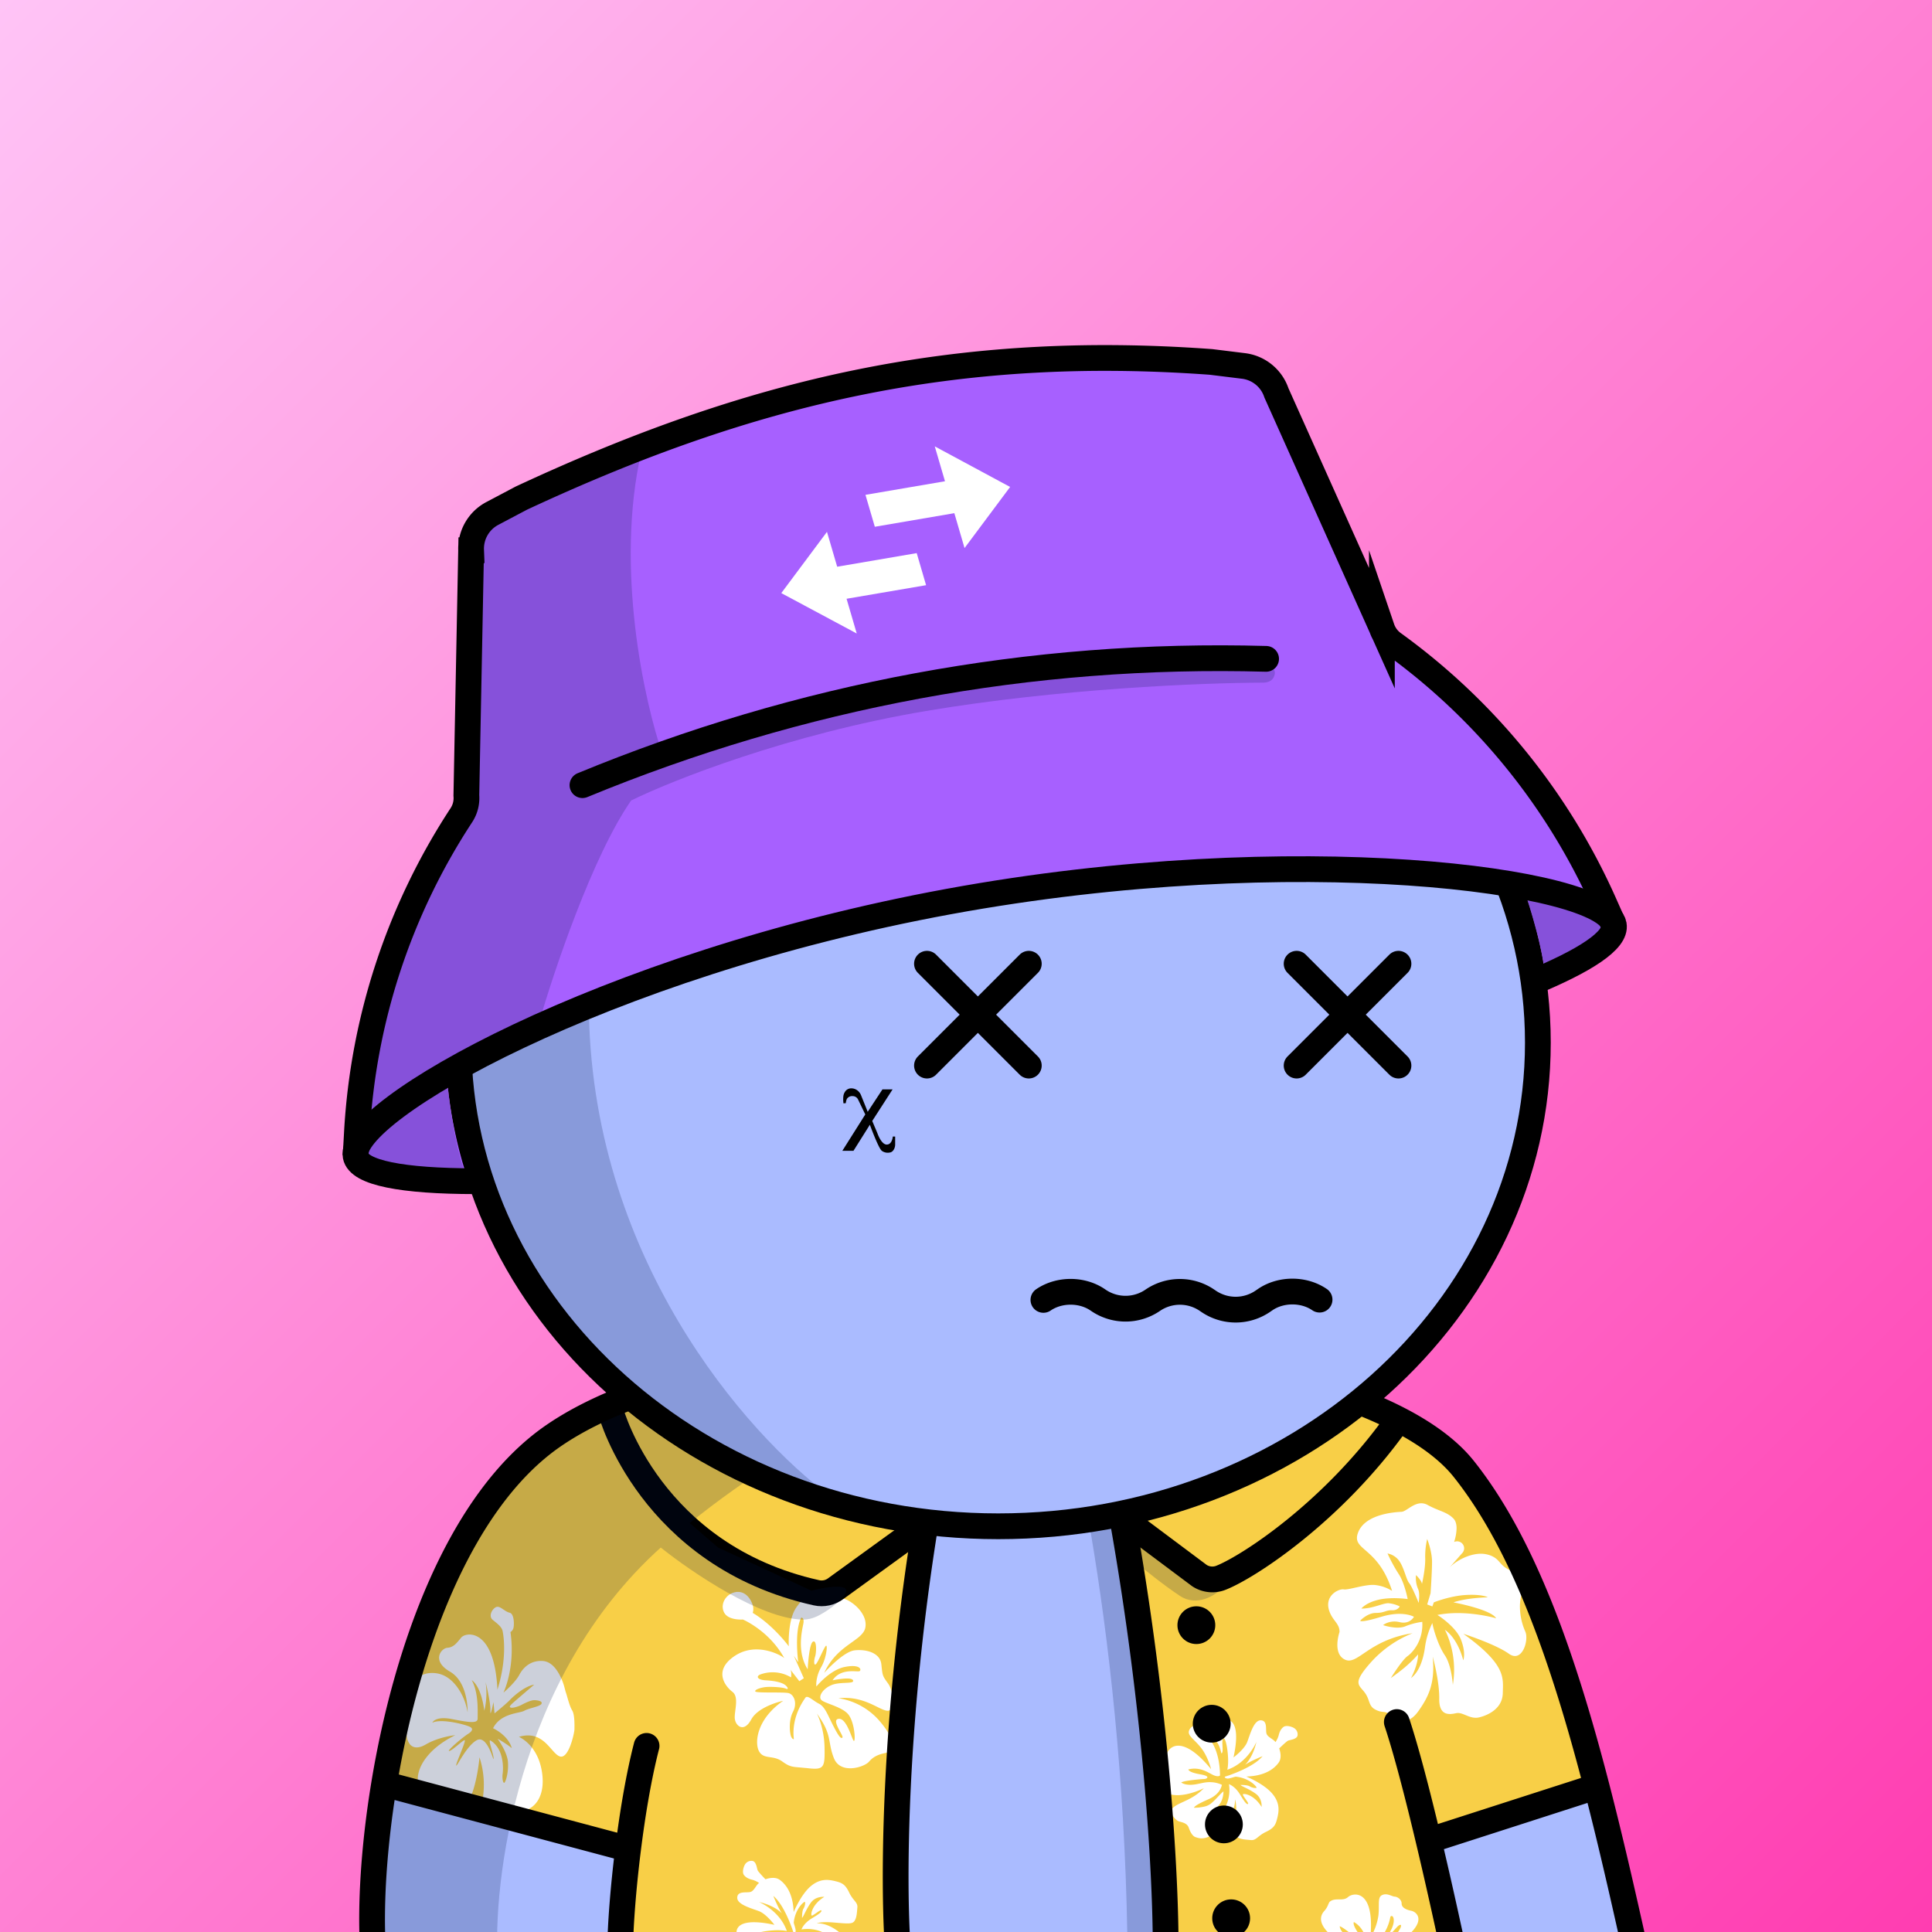<svg
      xmlns="http://www.w3.org/2000/svg"
      preserveAspectRatio="xMidYMin meet"
      fill="none"
      viewBox="0 0 1500 1500"
    >
      <rect x="0" y="0" width="1500" height="1500" fill="#333333" stroke="none"/>
      <g>
      <path fill="url(#prefix__paint0_linear_53_30462)" d="M0 0h1500v1500H0z"/><defs><linearGradient id="prefix__paint0_linear_53_30462" x1="0" y1="0" x2="1500" y2="1500" gradientUnits="userSpaceOnUse"><stop stop-color="#FFC4F6"/><stop offset="1" stop-color="#FF3DB1"/></linearGradient></defs>
      <g clip-path="url(#prefix__clip0_53_28902)"><path d="M288.689 1505.46l13.36-114.71 184.06 50.66-2.67 64.05h-194.75zM1108 1433.32l14.43 70.68H1265l-32.74-114-124.26 43.32z" fill="#ABF"/><path d="M1234.09 1389.91l-1.71.53-19.66 6.06-102.72 31.64.59 2.99 13.82 69.38H480.84l4.42-40.4v-.11l2.71-24.81-101.26-29.1-13.09-3.76-10.37-2.99L315.5 1386l-21.79-6.26 10.49-35.71 13.85-47.18 11.62-44.85 47.33-84s34.09-40.25 77.5-64.5c6.671-3.83 49.624-24.73 56.86-27.35 1.771 2.12 5.65 2.14 7.63 4.06 50.51-26.71 90.16-34.99 263.51-37.21 162.67-2.07 237 34.5 266.42 47.62 3.41-2.84 6.62 2.08 9.59-1.22l62 37.24 38.21 52.88 21.53 39.85 4.57 9.09 14 27.93 35.27 133.52z" fill="#F8CF47"/><path d="M904.51 1506.46h-10.45l-190.05-.99h-2.92v-.01l-4.33-141.95 15.97-178.6.12-1.36L747 1043.5l99 8.5 29.96 130.02.49 3.1 13.58 85.27 8.65 87.59 4.16 108.97 1.67 39.51z" fill="#ABF"/><path d="M659.27 1469.31c-3.06-6.46-5.75-7.56-10.761-8.78-5.01-1.21-11.74-2.44-19.32 4.15-7.58 6.6-13 19.88-13 19.88-.49-15.25-6.6-22.08-10.88-25.12-4.28-3.05-11-.37-11-.37s-5.26-5.37-6-6.84c-.74-1.46-.999-7.07-4.279-7.43a5.843 5.843 0 00-3.338.61 5.83 5.83 0 00-2.412 2.38c-.73 1.23-2.441 5.74-.611 8.06 1.83 2.31 4.52 3.17 6.72 3.67 1.78.55 3.465 1.37 5 2.43-2.33 1.34-3.79 6.22-6.85 6.98-3.06.77-10-.99-10.15 4.4-.15 5.4 11.13 8.29 16.87 10.49 5.74 2.19 12 10.61 12 10.61-25-5.38-29.56 1.18-29.4 5.99h17.47a41.03 41.03 0 015.81-1.16c10.52-1.46 15.77 0 15.77 0-5.5-15.96-21.64-22.54-21.64-22.54 12.36 2.81 17.46 8.46 17.83 8.87-3.17-4.64-6.699-13.63-6.699-13.63 8.35 6.98 14.399 24.56 15.649 28.46.16.49.24.76.24.76s.69.28 1.15-.76c.151-.37.252-.76.3-1.16.22-1.54-1.539-5.98-1.459-6.63 1.1-10.69 7.94-16.28 8.55-16.03.61.25.25 3.29-1 5.23-1.25 1.95-1.101 7.21-1.101 7.21 1.22-1.1 3.061-6.6 6.851-11.83 3.79-5.24 10.419-4.48 10.419-4.48-9.9 5.98-10.879 14.51-9.659 14.51 1.22 0 6.849-4.99 7.339-3.99.49 1-1 2.32-7.46 6.22s-7.949 8.54-7.949 8.54a29.007 29.007 0 0117.139 2.48h12.59c-10.43-8.42-17.88-7.14-17.88-7.14s2.45-1.69 14.06-.65 13.821 1 15.401-1.52c1.58-2.51 1.719-6.1 2.079-10.24.36-4.14-3.339-5.16-6.389-11.63zm-43.161 31.15c.16.49.24.76.24.76s.69.28 1.15-.76h-1.4.01zM1080.58 1500.46h-1.77 1.77zm-33.96-27.59c-4 3.62-9.77.08-14.09 3.53-1.16.93-1.38 3.99-4.32 7.24-2.94 3.25-4.67 8.45 2.16 15.96.27.29.54.58.82.86h11.36c-2.41-2.89-2.41-4.91-2.41-4.91 1.35.29 4.52 2.54 7.56 4.91h6.62c-4.72-6.91-3.12-8.18-3.12-8.18 3.27 1.92 5.89 4.77 7.52 8.18h5.53c2.11-33.69-13.8-31.08-17.63-27.58v-.01zm34 27.59c1.6-1.5 3.57-3.99 4.93-5.17 2-1.71 4-1.22-.4 5.17h10.37c11-11.15 3.36-16.28.39-16.88-3.74-.75-7.68-2.34-7.68-5.62 0-3.27-3.28-5.34-5.44-5.43-2.16-.09-5.79-3-9.68-1.21-3.89 1.79-1.91 7.41-2.94 16.04a44.93 44.93 0 01-4.07 13.1h8.82a35.52 35.52 0 004.5-11.97c.34-1.55 2.93-1.55 2.68 3.19-.19 3.49-2.2 7.11-3.25 8.79M1004.43 1341.5c-1.22-.72-5.74-2.43-8.06-.61-2.32 1.83-3.18 4.52-3.68 6.72a18.917 18.917 0 01-2.44 4.99c-1.34-2.32-6.23-3.78-7-6.84-.77-3.05 1-9.97-4.4-10.11-5.4-.14-8.31 11.09-10.51 16.83-2.2 5.73-10.64 11.97-10.64 11.97 4.69-21.63.34-27.93-4.06-29.12a7.424 7.424 0 00-5.6.85c-3.18 2.1-7.09 3.76-9.41 1.43-2.32-2.32-6.11-1.46-7.7 0-.302.26-.639.48-1 .65-2 1.07-5.49 2-6.72 5.33-1.47 3.99 3.91 6.58 9.29 13.42 5.38 6.83 7.82 16.59 7.82 16.59-17.07-20.71-27.16-20.05-31.74-15.96a8.795 8.795 0 00-3 5.7c-.19 4.25-4.37 6.13-6.4 9.45-.579.9-.942 1.93-1.06 2.99-.1 1 .69 2.24 1.33 4.21.422 1.29.674 2.64.75 3.99.24 4.23 2.51 8.91 11.74 9.68.35 0 .72.06 1.1.08 10.14.49 21.64-5.37 21.64-5.37-8 8.37-16.73 10.25-22 13.68-.42.27-.82.55-1.19.84-4.42 3.46-.42 8.19 2 10.14.312.27.647.51 1 .71 2 1.1 7 1.1 8.44 5.25 1.44 4.15 3.3 6.83 5.5 7.44 2.2.61 8.68 3.9 20.3-8.18a43.526 43.526 0 006.85-9.07c4-7.25 3.2-12.03 3.2-12.03s1.1 1.61 1 8.38c0 1.59-.12 3.45-.31 5.65-1 11.59-1 13.79 1.52 15.37 2.52 1.59 6.12 1.71 10.27 2.08 4.15.37 5.14-3.29 11.62-6.35 6.48-3.05 7.58-5.73 8.8-10.73 1.22-5 2.44-11.71-4.16-19.28-6.6-7.56-19.92-12.97-19.92-12.97 15.28-.47 22.12-6.58 25.18-10.85 3.06-4.27.37-10.97.37-10.97s5.38-5.25 6.84-5.99c1.46-.74 7.09-1 7.46-4.27.13-1.15-.09-2.3-.63-3.32a5.76 5.76 0 00-2.39-2.4zm-53.5 37.91s-.45 1.12 1.93 1.45c1.54.22 6-1.53 6.65-1.45 10.7 1.1 16.32 7.92 16.07 8.52-.25.61-3.3.25-5.26-.99-1.96-1.25-7.21-1.1-7.21-1.1 1.1 1.22 6.6 2.99 11.86 6.82s4.52 10.25 4.52 10.25c-6-9.88-14.54-10.86-14.54-9.64 0 1.22 5 6.84 4 7.32-1 .49-2.32-.99-6.24-7.44-.11-.19-.22-.37-.34-.54-3.83-5.98-8.21-7.39-8.21-7.39a29.167 29.167 0 01-3.55 19.15c-2.57 4.51-8.19 4.88-8.19 4.88s-.12-3.05 3.79-7.56 3.67-10.85 3.67-10.85c-2.33 1.7-5.63 6.09-9.78 9.5a13.149 13.149 0 01-5.2 2.33c-2.625.59-5.309.88-8 .85.69-1 1.68-2 6.85-4.52 1.3-.63 2.87-1.35 4.77-2.19 9.41-4.15 10.14-11.09 10.14-11.09a21.186 21.186 0 00-7.73-2c-.42 0-.86-.06-1.31-.07-5.38-.13-9.78 2-15.16 2.07-5.38.07-7.34-1.83-7.34-1.83 2.45-1.58 16.63-2.68 18-2.68 1.37 0 5.87-2.08-3.42-3.66-9.29-1.59-9.05-3.78-9.05-3.78 9.66-2.44 16.14 3.17 19.93 4.64 3.79 1.46 4.65 0 4.65 0-.25-18.06-6.48-25.86-7.34-27.2-.86-1.34 1-3.17 4.16.36s4.16 9.64 4.16 9.64c1.83.12.61-6.59.85-9.52.24-2.93 2.34-3.9 3.81 6.59 1.47 10.5 0 15.74 0 15.74 16-5.49 22.6-21.59 22.6-21.59-2.81 12.28-8.44 17.38-8.9 17.79 4.66-3.17 13.67-6.7 13.67-6.7-7.84 9.46-29.31 15.93-29.31 15.93v-.04zM444.19 1327.87c-2.15-3.47-3.8-10.9-4.8-13.7-1-2.8-1.4-7.08-5-13.87-3.6-6.78-7.95-10.41-13.07-10.72-5.46-.34-13.07 1.31-18.2 10.89-3.29 6.14-12.25 13.7-12.25 13.7s9.43-19.16 5.46-47.05a5.17 5.17 0 002.15-2.63c.83-2 1-11.57-2.81-12.39-3.81-.83-7.28-5.45-10.26-4.45-2.98.99-6.62 6.98-2.81 10.06s6.95 5.45 7.61 8.58c.66 3.13 3.81 20.64-4 45.56-2.32-48.19-24.49-44.89-28.13-40.44-3.64 4.45-6 7.6-10.76 7.93-4.76.33-12.57 10.07 2 18.49 14.57 8.42 13.73 31.69 13.73 31.69-1.65-11.56-10.09-28.39-24.15-30.38a22.813 22.813 0 00-5.09-.18c-1.425.1-2.832.37-4.19.81-7.58 2.51-10.9 10.03-9.92 18.03 1.33 10.73-2.65 15.35-3.8 25.42-.146 1.24-.19 2.49-.13 3.73 0 2.73.927 5.38 2.63 7.51 2.45 2.71 6.53 3.23 12.06 0 10.42-6.1 23-7.26 23-7.26-24.31 11.89-31.71 29.32-28.31 38.52a9.71 9.71 0 001.92 3.22 9.68 9.68 0 003.19 2.22c1.204.51 2.5.78 3.81.77 15.55.5 8.6 12.56 21.67 12.56 2.94 0 5.39-2 7.43-5.17a29.678 29.678 0 001.94-3.55c5.48-11.8 7.18-31.4 7.18-31.4a69.177 69.177 0 012.23 33.77c-.154.75-.348 1.49-.58 2.21-.21.64-.344 1.29-.4 1.95-.37 4.65 3.6 7.98 8.84 6.48a13.288 13.288 0 004.25-2.72c1.79-1.49 3.58-3.09 5.18-3.58.324-.1.661-.15 1-.14.925.08 1.807.43 2.54 1 1.91 1.31 4.1 3.33 9.53 2.75.32 0 .62-.08.93-.13 10.55-1.7 18.31-13.15 14.61-32.22-3.81-19.65-17.54-25.25-17.54-25.25 19.36-5.78 24.82 12.87 31.77 15.18 6.95 2.32 11.35-18.46 11.35-21.11 0-2.64.34-11.22-1.81-14.69zm-23.82-4.99c-1.16 2.14-9.93 3.34-13.41 5.39-3.48 2.04-18.25 1.66-24.14 13.54 0 0 11.57 5.17 14.54 15.41a79.012 79.012 0 00-11.08-7.27s7.61 10.07 8.11 18.32c.5 8.25-1.82 15.19-2.82 15.85-1 .66-1.82-3.63-1.32-6.98.5-3.35 1.39-19.05-9.34-25.76-2.57-1.61 3 11.89 2.23 14.37-.23.7-5.13-19.32-13.24-14.53-8.11 4.79-15.23 20.8-15.72 19.48-.49-1.33 8.44-20.31 6.45-19.65-1.99.66-9.93 8.42-11.91 8.42-1.98 0 10-10.33 14.89-13.42 1.1-.69 5.3-3.48 1-5.45-4.06-1.88-22.16-6.52-28.95-3.09.1-.26 2.31-5.36 15.37-2.8 13.41 2.64 19.81 3.52 19.82-.39 0-6.79.7-20.08-4.59-29.82 0 0 7.11 3.68 9.76 23.72a58.41 58.41 0 001-22.29c.33 1.32 4 16.14 3.72 22.29-.26 6.43 2.39-6.71 2.39-6.71l.82 8.75s8.77-7.1 12.08-10.56c3.31-3.47 11.92-10.74 18.7-11.73 0 0-9.27 7.92-14.07 12.05-4.8 4.13-5.79 5.28-4 5.78s6.46-1.16 8.28-2.14c1.82-.99 6.95-3.64 9.76-3.64 2.81 0 6.82.75 5.67 2.86zM1184.22 1266.72a48.3 48.3 0 01-4-15.84c-.36-3.86-.11-7.75.74-11.53.71-2.59.99-5.29.85-7.98-.1-1.74-.55-3.45-1.34-5.01-.79-1.57-1.89-2.95-3.23-4.08-1.51-1.28-3.2-2.35-5-3.18-6.43-3.05-7.48-6.54-11-9.24-2-1.45-4.28-2.47-6.7-2.99-10.24-2.5-23.18 3.99-29.07 10.12.9-1 4.87-5.64 9.88-11.25a5.45 5.45 0 001.4-3.38c.05-1.26-.33-2.49-1.08-3.5a5.456 5.456 0 00-3.06-2.02c-1.22-.3-2.51-.17-3.65.37a36.32 36.32 0 001.92-10.58c0-2.88-.58-5.71-2.38-7.58-5.07-5.29-11.3-5.75-20.06-10.58-8.76-4.83-15.9 5.06-20.28 5.29-4.38.23-27.88 1.38-33.65 15.86-5.77 14.49 15.21 10.58 26.28 45.52a31.484 31.484 0 00-13.83-4.6c-7.61-.45-20.28 4.14-23.74 3.46-3.46-.69-15.93 4.78-10.83 17.7 2.71 6.88 7.83 9.2 7.6 15.41 0 0-5.76 16.55 4.15 21.38 9.91 4.83 18.21-15.18 52.55-20.46a86.43 86.43 0 00-32.27 22.53c-14.52 16.32-9.68 17.24-5.07 23.23 4.61 5.98 2.77 10.57 8.53 13.56 5.76 2.98 6.68.45 11.52 3.91 4.84 3.45 12.91 9.65 21.67-2.53 8.76-12.18 13.14-22.76 11.29-42.54 0 0 5.3 19.09 5.07 32.66-.23 13.56 7.84 12.41 13.14 11.26 5.3-1.15 10.6 5.06 18 3.22 7.4-1.83 18-7.13 18.2-18.85.2-11.73 3-21.85-30.63-45.99.75.23 24.81 7.99 35.24 15.4 10.54 7.66 15.84-10.74 12.84-17.17zm-68.22-12.88s14.52 8.98 18.44 19.54c3.92 10.57 1.61 15.64 1.61 15.64s-3.69-16.33-14.29-23.68c0 0 10.37 18.16 6.22 42.76 0 0-.92-15.17-6.22-22.94-5.3-7.78-9.22-21.39-9.68-25.07a61.146 61.146 0 00-5.76 19.08c-1.61 11.5-5.53 19.77-10.83 23.68 0 0 5.3-9.42 5.53-18.38-3.22 3.6-6.69 6.98-10.37 10.11-5.37 4.47-10.53 8.06-10.82 8.26.26-.43 8.8-14.06 12.89-16.96 4.09-2.89 12.45-12.19 11.53-26.67-4.51.58-8.92 1.74-13.14 3.45-6.69 2.76-17.29-.92-17.29-.92s5-4.22 12.91-2.3c7.91 1.91 11.06-4.17 11.06-4.17s-8.53-5.1-25.35 0c-16.82 5.09-16.36 2.99-16.36 2.99s5.53-5.99 12.21-5.99c6.68 0 7.84-2.3 12.45-2.07 4.61.23 6-2.99 6-2.99a24.8 24.8 0 00-8.76-2.48c-4.23-.14-12.67 4.37-21 4.14 0 0 3.46-4.6 13.6-6.89 10.14-2.3 22.35-.46 22.35-.46s-2.53-12.88-6.91-19.32c-3.31-5.14-6.23-10.53-8.76-16.1 3.74.71 7.06 2.86 9.22 5.99 3.69 5.29 5.3 14.24 7.6 17.01 2.3 2.76 7.38 15.4 7.38 15.4s1.15-7.58-.46-10.8c-1.46-3.4-2.02-7.13-1.61-10.81 0 0 4.37 4.14 4.61 6.9 0 0 2.76-11.73 2.53-19.96-.13-5.03.38-10.06 1.54-14.96 0 0 3.76 9.43 3.76 17.71 0 8.28-1.15 24.37-1.15 24.37l-2.61 8.74 4 1.55 1.15-3.17s12.45-5.06 25.13-5.74c12.68-.69 16.82 1.83 16.82 1.83s-15.9.23-26.73 3.91c0 0 29.5 5.52 33.18 12.42.01-.12-23.96-7.02-45.62-2.65zM681.229 1334.32a53.077 53.077 0 00-30.23-15.84c19.85-2.07 31.34 9.14 37.76 9.71.21.02.421.02.63 0 5.84-.15 4.69-13.11.92-19.85-.275-.5-.582-.98-.92-1.44-4.47-6.12-4.14-5.99-5.13-14.86-.99-8.87-11.75-11.72-20.68-10.73-8.93.99-23.2 16.96-23.65 17.49 10.09-22.11 29.94-24.75 31.92-35.15 1.98-10.4-9.6-20.31-16.71-22.46-7.11-2.14-13.24 2.15-19.53-1.15-6.29-3.31-10.09-2.15-17.2 7.76-7.11 9.9-6 30.38-6 30.38s-11.75-16.19-28-25.94a10.08 10.08 0 00-.24-6.73c-2.14-5.98-7-10.97-14-9.2-7.39 1.94-11.25 9.98-7.77 15.97 3.48 5.98 14.39 5.11 14.39 5.11s20.36 8.58 32.1 29.93c-2.81-2.47-22-12.88-38.72-1.48-16.72 11.39-6.94 23.6-1.48 27.73 5.46 4.13 1.15 15.52 1.82 20.95.67 5.44 7 11.07 12.74.5 5.74-10.56 24.82-14.52 24.82-14.52-20.85 14.35-22.34 32.84-18.7 39.28 3.64 6.45 10.75 2.64 17.87 7.75 7.12 5.12 8.11 4 20.35 5.35 12.24 1.36 12.91-.72 12.58-16.4-.32-15.19-5.61-25.43-5.94-26.06 12.22 16.66 8.09 21.77 13.22 34.64 5.13 12.87 23.66 6.98 27.3 2.64 3.14-3.69 6.89-5.43 12.1-6.58.84-.19 1.71-.36 2.63-.52 5.27-.92 5.18-8.14-1.7-18.15a72.684 72.684 0 00-6.55-8.13zm-18.23 17.34c-1.32 0-5.29-17.67-11.75-17.17s4 13.21 2.82 14.53c-1.18 1.32-3.15-1.32-7.28-9.41-4.13-8.09-6.29-14.53-10.93-16.84-4.64-2.31-8.93-7.09-10.59-4.62-1.66 2.48-10.92 15.03-8.93 32.03 0 0-.83.65-2-1.66-1.17-2.32-2.31-12.54 1.33-19.47 3.64-6.94.66-13.54-3.48-14.53-4.14-.99-25.15.16-25.81-1.32-.66-1.47 5.13-3.3 9.43-3.47 4.3-.17 12.41.17 15.06 1.65 0 0 2 0-.66-2.64-2.66-2.63-9.43-3.83-15.72-4.15-6.29-.32-7.94-3.11-4-4.6a27.806 27.806 0 0123.66 2.31s.73-4.06-.55-6.07l7 9.04 3.48-2.3-7.78-17.5 3.47 5.12s-3.3-23.95 2.32-34.67c0 0 2.48-.17 1.66 4.46-.82 4.63-5.44 21.79 3.32 35.65 0 0 1-19.81 4.12-21.46 3.12-1.64 2.65 8.75 1.66 11.56-.99 2.8-1.14 7.76.75 5.77 1.89-1.98 6.69-14.19 7.85-14.19 1.16 0 0 9.9-3.81 16.51-3.81 6.6-4.13 12.87-3.8 15.18 0 0 10.42-12.88 22-15.18 11.58-2.31 13.07 1.81 11.74 3.13-1.33 1.32-14.39-2.99-21.18 7.24 0 0 14.56-3.15 15.89 0 1.33 3.16-9.6.85-16.55 3.65-6.95 2.81-10.59 8.92-8.11 11.56 2.48 2.63 14.9 4.99 20.36 10.56 5.46 5.58 6.36 21.3 5.01 21.3z" fill="#fff"/><path d="M955.86 1503.99c8.113 0 14.69-6.56 14.69-14.65 0-8.1-6.577-14.66-14.69-14.66s-14.69 6.56-14.69 14.66c0 8.09 6.577 14.65 14.69 14.65zM950.229 1431.12c8.113 0 14.69-6.56 14.69-14.65 0-8.1-6.577-14.66-14.69-14.66s-14.69 6.56-14.69 14.66c0 8.09 6.577 14.65 14.69 14.65zM940.77 1352.94c8.113 0 14.69-6.56 14.69-14.66 0-8.09-6.577-14.65-14.69-14.65s-14.69 6.56-14.69 14.65c0 8.1 6.577 14.66 14.69 14.66zM928.85 1276.43c8.113 0 14.69-6.57 14.69-14.66s-6.577-14.65-14.69-14.65-14.69 6.56-14.69 14.65 6.577 14.66 14.69 14.66z" fill="#000"/><path d="M474.52 1096.88S505.1 1208 633.89 1236.62c2.646.59 5.391.58 8.036-.01 2.645-.6 5.126-1.77 7.264-3.43l71.31-51.68" stroke="#000" stroke-width="20" stroke-miterlimit="10"/><path d="M512.998 1201.5c-112.2 101-130.834 261-126.5 323l-99.502-13c-1.6-110.8 39-247.5 59.5-302l39.501-52.5 15.5-20.5 66.5-42.5L588 1059l119-14.5h40l-7 28c-30.667 6.33-115.3 38-204.5 110l22 19L630 1235c11-3 33.1-6.5 25.5 3.5-5.262 6.92-13.224 12.17-19.174 15.41-4.112 2.23-8.658 3.65-13.337 3.54-32.747-.75-85.962-36.73-109.991-55.95zM875.5 1546.5c1.2-247.2-42.833-449.33-62.5-502h29.5l33 134 17 142.5 13.5 181-30.5 44.5zM916 1239c13.2 8.8 27.5-.33 33-6l-66.5-43v23.5c5.667 4.83 20.3 16.7 33.5 25.5z" fill="#001647" fill-opacity=".2"/><path d="M871.551 1178.62l59.7 44.67a18.204 18.204 0 008.155 2.87c2.91.3 5.847-.11 8.565-1.19 21.93-8.71 86.519-51.18 135.529-119.47" stroke="#000" stroke-width="20" stroke-miterlimit="10"/><path d="M289.5 1512.5c-1.945-32.91.63-78.44 8.731-127.5M1269 1511.5c-9.45-42.52-19.03-84.43-29.41-124.5m-155.09-50c7.13 21.39 15.88 54.92 24.69 92m18.81 83.5c-5.91-27.5-12.37-56.45-18.81-83.5m-627.69 83.5c.176-17.3 2.305-46.25 6.153-77m14.347-80c-6.054 23.37-10.893 52.41-14.347 80m621.537-6.5l130.4-42m0 0c-25.89-99.87-56.77-188.34-103.09-246.5-41.42-52-160.768-84.63-293-94.12M487.653 1435.5L298.231 1385m0 0c16.885-102.25 57.773-219.84 131.769-270.5 68.06-46.6 191.343-69.22 317-70.91m158 467.91c.167-71.08-11.9-263.62-61.5-465.12m0 0a1136.085 1136.085 0 00-96.5-2.79m-50 468.91c-4.833-69.77-1.6-261.24 50-468.91" stroke="#000" stroke-width="20" stroke-linecap="round"/></g><defs><clipPath id="prefix__clip0_53_28902"><path fill="#fff" d="M0 0h1500v1500H0z"/></clipPath></defs>
      <g clip-path="url(#prefix__clip0_299_662)"><path d="M775 1185c231.41 0 419-168.12 419-375.5 0-207.383-187.59-375.5-419-375.5-231.407 0-419 168.117-419 375.5 0 207.38 187.593 375.5 419 375.5z" fill="#ABF"/><path d="M457.5 796c7.6 194 131.833 327.5 193 370l-130-55.5L438 1034l-57.5-89.5-27-106 11-104L394 662l45-82.5 83.5-69.5 109-54.182 28.5-1C569.452 513.314 451.119 633.132 457.5 796z" fill="#001647" fill-opacity=".2"/><path d="M775 1185c231.41 0 419-168.12 419-375.5 0-207.383-187.59-375.5-419-375.5-231.407 0-419 168.117-419 375.5 0 207.38 187.593 375.5 419 375.5z" stroke="#000" stroke-width="20"/></g><defs><clipPath id="prefix__clip0_299_662"><path fill="#fff" d="M0 0h1500v1500H0z"/></clipPath></defs>
      <g clip-path="url(#prefix__clip0_53_29233)" stroke="#000" stroke-width="20" stroke-miterlimit="10" stroke-linecap="round"><path d="M719.699 827.31l79.06-79.06M719.699 748.25l79.06 79.06M1006.7 827.31l79.06-79.06M1006.7 748.25l79.06 79.06M810.1 1009.23c12.24-8.37 30-8.37 42.21 0l.44.3a37.403 37.403 0 0021.105 6.53c7.531 0 14.888-2.28 21.105-6.53v0a37.403 37.403 0 0121.105-6.53c7.531 0 14.887 2.28 21.105 6.53l1.09.74a37.403 37.403 0 0021.105 6.53c7.531 0 14.887-2.28 21.105-6.53l1.82-1.24c12.24-8.37 30-8.37 42.21 0"/></g><defs><clipPath id="prefix__clip0_53_29233"><path fill="#fff" d="M0 0h1500v1500H0z"/></clipPath></defs>
      <g clip-path="url(#prefix__clip0_53_27350)"><path d="M695 882.421v6.14a7.746 7.746 0 01-.67 3.22c-1.26 2.86-3.34 3-3.34 3a7.817 7.817 0 01-6.39-1.32c-2.64-2.11-9.24-20.21-9.24-20.21l-12.71 20.21H654l17.8-28.21-5.59-11.59a4.654 4.654 0 00-4.07-2.64H662a4.724 4.724 0 00-4.13 1.7c-.89.89-1.21 3.78-1.21 3.78l-1.78.13a22.972 22.972 0 01-.13-5.28 7.776 7.776 0 011.34-3.76 5.694 5.694 0 014.83-2.61 7.816 7.816 0 014.51 1.43 8.67 8.67 0 013 3.74l5.26 13.05 11.44-17.4H693l-15.8 24.51 3.94 9.32s3 9 7.31 9 4.71-6.22 4.71-6.22l1.84.01z" fill="#000"/></g><defs><clipPath id="prefix__clip0_53_27350"><path fill="#fff" d="M0 0h1500v1500H0z"/></clipPath></defs>
      <g clip-path="url(#prefix__clip0_53_29660)"><path d="M1186 699.12s9.64 29.47 12.46 49.78l5.49 5.53s10.52-4.45 17-7.86a139.23 139.23 0 0017.2-10.53c3.7-2.82 11.12-8 11.41-9.27.29-1.27 1.44-12.95.83-14.34-.61-1.39-.68-2-11.88-7.83a206.613 206.613 0 00-23-9.78c-1.63-.74-26.39-3.41-26.39-3.41l-3.12 7.71zM362.69 914.781l-1.91-6.78s-9.39-28.19-13.14-64.29l-16.37 1s-16.93 9.73-24.8 17.26c-7.87 7.53-26.69 25.32-27.89 26.18-1.2.86-3.59 1.88 0 6s7 11.12 14.54 12.83c7.54 1.71 20.53 4.79 28.74 5 8.21.21 25.32-.85 28.91-.34s11.92 3.14 11.92 3.14z" fill="#A760FF"/><path d="M276.36 892.872l5.15-57.711s19.71-62.819 22.75-74.129c3.04-11.31 8.7-32.2 15.23-44.81 6.53-12.61 12.18-23.93 19.58-37.85 7.4-13.92 13.42-31.37 16.93-35.68 3.51-4.31 8.3-19.14 8.3-19.14V434.5l10.201-35 197.319-84.408 188.38-35.24h212.31L990.501 303 1073 493.902l94.73 84.68s15.77 29.26 17.08 31c1.31 1.74 9.22 10.47 9.18 13.51-.04 3.04 4.31 7.84 6 10.45 1.69 2.61 8.7 10 10.44 12.61 1.74 2.61 8.7 10 11.31 14.8 2.61 4.8 3.48 4.78 6.09 11.74s3.92 9.57 7 17.4c3.08 7.83 5.22 12.62 5.22 12.62s-8.26 2.61-13.49 0-64.82-17.4-77-20.88c-12.18-3.48-12.18-3.92-34.37-3.48-22.19.44-48.29.87-53.51.43-5.22-.44-50.47-.87-67-1.3-16.53-.43-36.55-.44-36.55-.44l-96.58 6.53s-54 4.35-76.57 6.52c-22.57 2.17-47.86 7-57 10s-2.61 3.92-43.94 10-159.23 46.11-159.23 46.11l-109.61 43.98-83.53 39.59-29.58 23.5-25.73 29.6z" fill="#A760FF"/><path d="M347.5 839c4 46 12.333 70.833 16.5 77.5l-72-4.5-14-16.5 3.5-74.5 25.5-90.5 57-101-3.5-40 4-174.5 30.5-21.5 103-43c-20.8 90.4 2.333 194.667 16.5 235.5L742 525.5l129-8c31.5-2 97.7-5.2 110.5-2 9.221 2.305 9.308 6.998 7.141 10.75-1.583 2.741-4.867 3.739-8.033 3.749-47.475.142-158.531 4.629-261.608 22.001-106.8 18-197.167 53.833-229 69.5-30 43.2-60.167 133-71.5 172.5l-71 45zM1238 737l-37 23c-10.14-51.813-16.66-65.682-19.08-66.5l2.58-7.5 53.5 20.5 12 14.5-12 16z" fill="#001647" fill-opacity=".2"/><path d="M784.253 378.07l-58.503-31.504 7.931 27.078-61.739 10.549 7.264 24.786 61.739-10.549 7.93 27.078 35.378-47.438zm-134.264 61.928l-7.931-27.078-35.463 47.559 58.578 31.364-7.897-26.964 61.739-10.548-7.29-24.895-61.736 10.562z" fill="#fff"/><path d="M373.46 917.089h-4.68c-56.19-.07-90.26-6.42-92.68-19.56-6.33-34.45 190.66-148.001 460.41-197.561s510.1-16.39 516.43 18.06c2.19 11.92-22 27.87-65.63 45.69" stroke="#000" stroke-width="20" stroke-miterlimit="10"/><path d="M276.1 897.541l1-17.88a499.357 499.357 0 0181.09-246.72 24.225 24.225 0 003.89-15.35l3.69-190.4a30.898 30.898 0 0116.44-28.53l22.51-11.9c179.675-83.744 337.78-120.151 535.49-105.76l25.27 3.12a30.913 30.913 0 0125.52 20.88l81.9 182.72a24.306 24.306 0 008.74 11.85 499.295 499.295 0 01164 202.15l7.27 16.37" stroke="#000" stroke-width="20" stroke-miterlimit="10"/><path d="M452.22 609.6c169.082-69.754 347.944-103.167 530.779-98.07" stroke="#000" stroke-width="20" stroke-miterlimit="10" stroke-linecap="round"/></g><defs><clipPath id="prefix__clip0_53_29660"><path fill="#fff" d="M0 0h1500v1500H0z"/></clipPath></defs>
      
    </g>
    </svg>